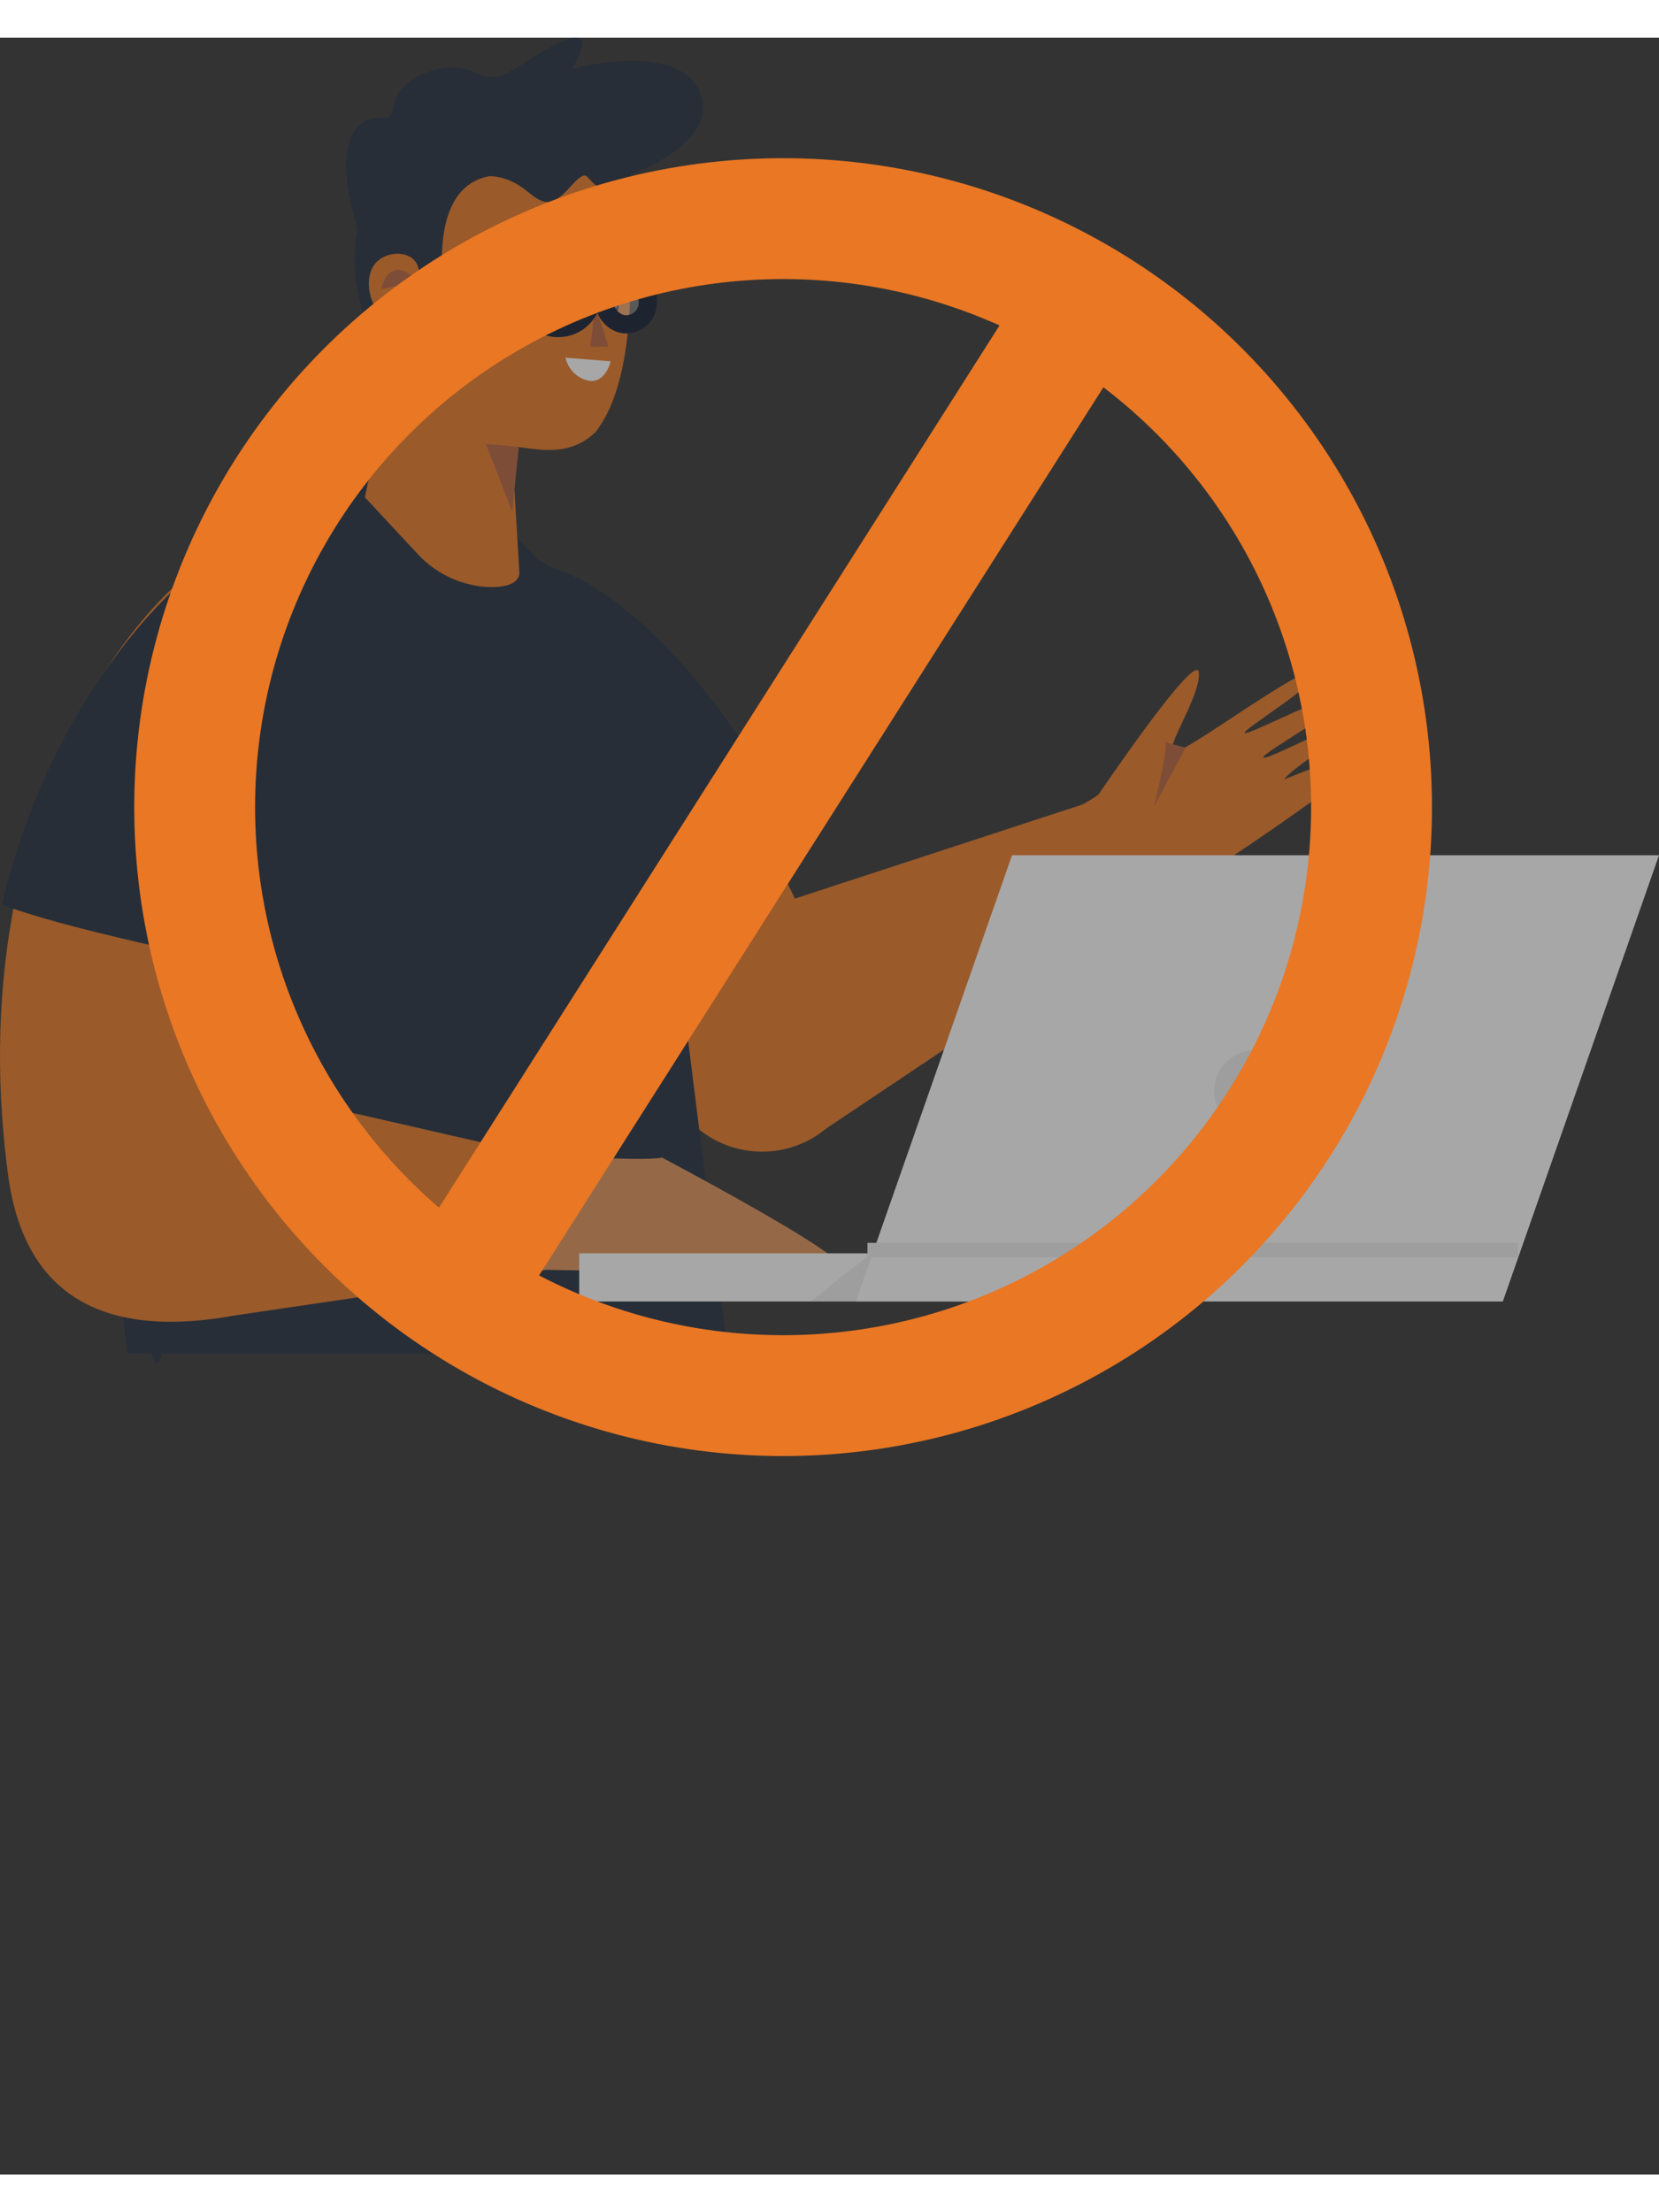 <svg id="Component_169_1" data-name="Component 169 – 1" xmlns="http://www.w3.org/2000/svg" xmlns:xlink="http://www.w3.org/1999/xlink" width="90" height="120" viewBox="0 0 150.999 194.466">
  <rect x="0" y="0" width="150.999" height="194.466" fill="#333333" stroke="none"/>
  <defs>
    <clipPath id="clip-path">
      <rect id="Rectangle_461" data-name="Rectangle 461" width="150.999" height="120.626" fill="none"/>
    </clipPath>
    <clipPath id="clip-path-3">
      <rect id="Rectangle_453" data-name="Rectangle 453" width="5.88" height="5.734" fill="none"/>
    </clipPath>
    <clipPath id="clip-path-4">
      <rect id="Rectangle_454" data-name="Rectangle 454" width="4.193" height="5.62" fill="none"/>
    </clipPath>
    <clipPath id="clip-path-5">
      <rect id="Rectangle_456" data-name="Rectangle 456" width="3.951" height="5.537" fill="none"/>
    </clipPath>
    <clipPath id="clip-path-6">
      <rect id="Rectangle_457" data-name="Rectangle 457" width="3.161" height="5.208" fill="none"/>
    </clipPath>
  </defs>
  <g id="Group_1426" data-name="Group 1426" transform="translate(24.18 -851.25)">
    <g id="Group_1424" data-name="Group 1424" transform="translate(-24.18 851.25)" opacity="0.57">
      <g id="Group_1195" data-name="Group 1195" clip-path="url(#clip-path)">
        <g id="Group_1194" data-name="Group 1194">
          <g id="Group_1193" data-name="Group 1193" clip-path="url(#clip-path)">
            <path id="Path_3460" data-name="Path 3460" d="M198.774,168.494c6.128-4.067,17.057-11.041,17.057-11.041s19.32-12.535,18.96-13.608-6.879,1.735-6.879,1.735c.51-.991,6.465-4.538,6.228-5.181s-7.8,3.5-8.133,3.182,7.547-4.572,7.087-5.424-8.343,3.406-8.782,3.2,7.429-4.894,6.43-5.62-11.9,7.526-12.876,7.341,2.441-5.061,2.263-7.222-9.107,11.06-9.107,11.06c-2.05,1.784-18.192,8.715-18.192,8.715Z" transform="translate(-111.011 -78.076)" fill="#e97724"/>
            <path id="Path_3461" data-name="Path 3461" d="M250.454,151.59l-2.866,5.291s1.331-5.379.992-5.8Z" transform="translate(-142.534 -86.975)" fill="#b6613b"/>
            <path id="Path_3462" data-name="Path 3462" d="M120.436,143.373s-20.267-43.106-32.912-26.692c-13.6,17.649,10.829,33.7,23.281,46.866a9.155,9.155,0,0,0,12.483.752l29.363-19.672-4.973-10.167Z" transform="translate(-48.085 -65.026)" fill="#e97724"/>
            <path id="Path_3463" data-name="Path 3463" d="M98.609,151.41c5.418-6.133,12.854-14.264,18.751-19.917-6.826-11.635-21.12-26.535-29.835-15.222-9.784,12.7.121,24.574,11.084,35.14" transform="translate(-48.085 -64.616)" fill="#1e2b3b"/>
            <path id="Path_3464" data-name="Path 3464" d="M19.859,119.412C19.162,108.536,37.8,99.755,37.8,99.755l6.937-4.414.415,1.158,11.573,10.816,1.919-5-.109-1.872,1.9,1.992c1.4.229,7.094,8,8.588,11.623,2.273,5.508,2.965,12.728,3.184,17.061,5.154,42.206,5.551,43.52,5.551,43.52H26.147s-1.958,12.309-6.288-55.222" transform="translate(-11.422 -54.887)" fill="#1e2b3b"/>
            <path id="Path_3465" data-name="Path 3465" d="M30.641,115.37c.532-.352,34.047,70.794,34.047,70.794H23.147s-3.514-31.166-3-56.291c0,0,.607-7.957,10.494-14.5" transform="translate(-11.569 -66.417)" fill="#1e2b3b"/>
            <path id="Path_3466" data-name="Path 3466" d="M99.513,17.6a11.524,11.524,0,0,0,.65-5.17s8.23-2.807,6.265-7.512S94.795,2.837,94.795,2.837s3.661-5.614-3.533-1.048C88.4,3.605,87.924,4.051,85.7,3.062s-5.747.281-6.773,2.141c-.636,1.153-.244,2.178-1.113,2.087C74.6,6.954,73.092,10.314,75.3,17.438c0,0-1.114,3.633,1.054,9.3.783,2.046,3.453,2.733,3.453,2.733" transform="translate(-42.749 0)" fill="#1e2b3b"/>
            <path id="Path_3467" data-name="Path 3467" d="M101.834,30.035s2.441,16.509-2.587,22.875c-2.58,2.5-5.625,1.4-7.579,1.328-.076-.706.307,5.733.65,11.506,0,.014,0,.029,0,.044-.1.994-1.435,1.31-3.006,1.22a9.394,9.394,0,0,1-6.293-3.04l-4.773-5.126,2.663-12a20.074,20.074,0,0,0,.423-3.577c-1.939-.244-3.286-3.2-2.477-5.129.772-1.835,3.776-1.956,4.245-.224.475,1.757,1.947,1.71,2.13.252.106-.84-.53-7.735,4.441-8.549,2.985.209,3.673,2.278,5.193,2.36s2.923-3.12,3.672-2.256c2.36,2.727,3.3.315,3.3.315" transform="translate(-45.043 -17.024)" fill="#e97724"/>
            <path id="Path_3468" data-name="Path 3468" d="M81.75,51.52c1.038-3.5,3.336-.625,3.336-.625Z" transform="translate(-47.063 -28.661)" fill="#b6613b"/>
            <path id="Path_3469" data-name="Path 3469" d="M107.231,87.4l-3-.266,2.39,6.129Z" transform="translate(-60.004 -50.161)" fill="#b6613b"/>
            <path id="Path_3470" data-name="Path 3470" d="M127.063,58.044a24.468,24.468,0,0,1,1.189,3.506c-.535-.044-1.631.017-1.631.017Z" transform="translate(-72.895 -33.415)" fill="#b6613b"/>
            <path id="Path_3471" data-name="Path 3471" d="M130.59,55.885c-.013.524.182.953.435.959s.468-.413.481-.937-.182-.953-.434-.959-.468.413-.481.937" transform="translate(-75.179 -31.633)" fill="#0e162e"/>
            <path id="Path_3472" data-name="Path 3472" d="M122.448,55.395c-.013.524.182.953.435.959s.468-.413.481-.937-.181-.953-.434-.959-.468.413-.481.937" transform="translate(-70.492 -31.351)" fill="#0e162e"/>
            <path id="Path_3473" data-name="Path 3473" d="M116.415,46.3c-.605.06-.647-2.078,2.413-1.8.866.079,1.6.93,1.194,1.58-.265.424-1.415,0-3.607.22" transform="translate(-66.832 -25.607)" fill="#0e162e"/>
            <path id="Path_3474" data-name="Path 3474" d="M132.593,46.784c.575.2,1.458-1.415-.25-2.007a1.087,1.087,0,0,0-1.4,1.516c.216.395.746.179,1.653.491" transform="translate(-75.306 -25.728)" fill="#0e162e"/>
            <path id="Path_3475" data-name="Path 3475" d="M125.417,68.953l-4.109-.327a2.721,2.721,0,0,0,2.234,2.118c1.449.117,1.875-1.791,1.875-1.791" transform="translate(-69.836 -39.507)" fill="#fff"/>
            <path id="Path_3476" data-name="Path 3476" d="M69.129,250.621c7.307-.832,20.424-2.356,20.424-2.356s26.274.55,26.442-.568-15.945-9.651-15.945-9.651c-2.638.656-30.361-1.58-30.361-1.58Z" transform="translate(-39.797 -136.132)" fill="#df9257"/>
            <path id="Path_3477" data-name="Path 3477" d="M26.754,124.289c.177-3.59,5.129-15.735-1.861-17.2-7.37-1.544-29.158,20.776-24.155,58.041,1.135,8.456,6.026,15.435,20.685,12.756L49.133,173.8l-.839-10.63-26.854-6.154s4.79-22.07,5.315-32.729" transform="translate(0 -61.608)" fill="#e97724"/>
            <path id="Path_3478" data-name="Path 3478" d="M29.516,148.083c1.119-10.63,1.957-17.806,2.238-23.5.177-3.59.373-16.015-6.617-17.479C19.776,105.984,5.182,119.835.423,140.53c7.915,2.892,21.062,4.986,29.093,7.553" transform="translate(-0.244 -61.623)" fill="#1e2b3b"/>
            <g id="Group_1183" data-name="Group 1183" transform="translate(47.816 20.433)" opacity="0.33">
              <g id="Group_1182" data-name="Group 1182">
                <g id="Group_1181" data-name="Group 1181" clip-path="url(#clip-path-3)">
                  <path id="Path_3479" data-name="Path 3479" d="M116.775,53.891h-2.287a1.8,1.8,0,0,1-1.8-1.8V49.954a1.8,1.8,0,0,1,1.8-1.8h2.287a1.8,1.8,0,0,1,1.8,1.8v2.141a1.8,1.8,0,0,1-1.8,1.8" transform="translate(-112.691 -48.157)" fill="#fff"/>
                </g>
              </g>
            </g>
            <g id="Group_1186" data-name="Group 1186" transform="translate(47.816 20.433)" opacity="0.33">
              <g id="Group_1185" data-name="Group 1185">
                <g id="Group_1184" data-name="Group 1184" clip-path="url(#clip-path-4)">
                  <path id="Path_3480" data-name="Path 3480" d="M113.77,53.777c.308-.486.608-.978.89-1.483.762-1.364,1.464-2.782,2.223-4.137h-2.615A1.858,1.858,0,0,0,112.69,50.2v1.643a2.06,2.06,0,0,0,1.08,1.931" transform="translate(-112.69 -48.157)" fill="#fff"/>
                </g>
              </g>
            </g>
            <rect id="Rectangle_455" data-name="Rectangle 455" width="5.88" height="5.734" rx="2.867" transform="translate(47.816 20.434)" fill="none" stroke="#0e162e" stroke-width="2.156"/>
            <g id="Group_1189" data-name="Group 1189" transform="translate(55.008 20.548)" opacity="0.33">
              <g id="Group_1188" data-name="Group 1188">
                <g id="Group_1187" data-name="Group 1187" clip-path="url(#clip-path-5)">
                  <path id="Path_3481" data-name="Path 3481" d="M132.212,53.964h-1.189a1.381,1.381,0,0,1-1.381-1.381V49.808a1.381,1.381,0,0,1,1.381-1.381h1.189a1.381,1.381,0,0,1,1.381,1.381v2.775a1.381,1.381,0,0,1-1.381,1.381" transform="translate(-129.642 -48.427)" fill="#fff"/>
                </g>
              </g>
            </g>
            <g id="Group_1192" data-name="Group 1192" transform="translate(55.008 20.548)" opacity="0.33">
              <g id="Group_1191" data-name="Group 1191">
                <g id="Group_1190" data-name="Group 1190" clip-path="url(#clip-path-6)">
                  <path id="Path_3482" data-name="Path 3482" d="M130.121,53.636q1.344-2.55,2.682-5.1a.96.96,0,0,0-.423-.1h-1.525A1.428,1.428,0,0,0,129.642,50v2.392a1.755,1.755,0,0,0,.479,1.244" transform="translate(-129.642 -48.428)" fill="#fff"/>
                </g>
              </g>
            </g>
            <rect id="Rectangle_458" data-name="Rectangle 458" width="3.951" height="5.537" rx="1.976" transform="translate(55.008 20.548)" fill="none" stroke="#0e162e" stroke-width="1.657"/>
            <line id="Line_8" data-name="Line 8" x2="1.2" transform="translate(53.696 23.815)" fill="none" stroke="#0e162e" stroke-width="2.156"/>
            <line id="Line_9" data-name="Line 9" x2="8.681" y2="0.118" transform="translate(39.078 21.807)" fill="none" stroke="#0e162e" stroke-width="2.156"/>
            <rect id="Rectangle_459" data-name="Rectangle 459" width="37.363" height="4.382" transform="translate(52.717 110.632)" fill="#fff"/>
            <path id="Path_3483" data-name="Path 3483" d="M179.5,260.734q-2.818,2.132-5.545,4.382h16.268v-4.382Z" transform="translate(-100.147 -150.102)" fill="#efefef"/>
            <path id="Path_3484" data-name="Path 3484" d="M242.474,215.959H183.586L197.8,175.347h58.888Z" transform="translate(-105.689 -100.946)" fill="#fff"/>
            <line id="Line_10" data-name="Line 10" x2="59.184" transform="translate(78.954 110.331)" fill="none" stroke="#efefef" stroke-width="1.311"/>
            <path id="Path_3485" data-name="Path 3485" d="M267.861,220.877a3.7,3.7,0,1,0-3.7,3.7,3.7,3.7,0,0,0,3.7-3.7" transform="translate(-149.949 -125.029)" fill="#efefef"/>
          </g>
        </g>
      </g>
    </g>
    <g id="Group_1425" data-name="Group 1425" transform="translate(-11.962 862.214)">
      <g id="Ellipse_86" data-name="Ellipse 86" fill="none" stroke="#e97724" stroke-width="11">
        <circle cx="59.059" cy="59.059" r="59.059" stroke="none"/>
        <circle cx="59.059" cy="59.059" r="53.559" fill="none"/>
      </g>
      <path id="Path_2807" data-name="Path 2807" d="M19298.121-1717.486l-55.736,87.712" transform="translate(-19211.17 1730.066)" fill="#e97724" stroke="#e97724" stroke-width="11"/>
    </g>
  </g>
</svg>
